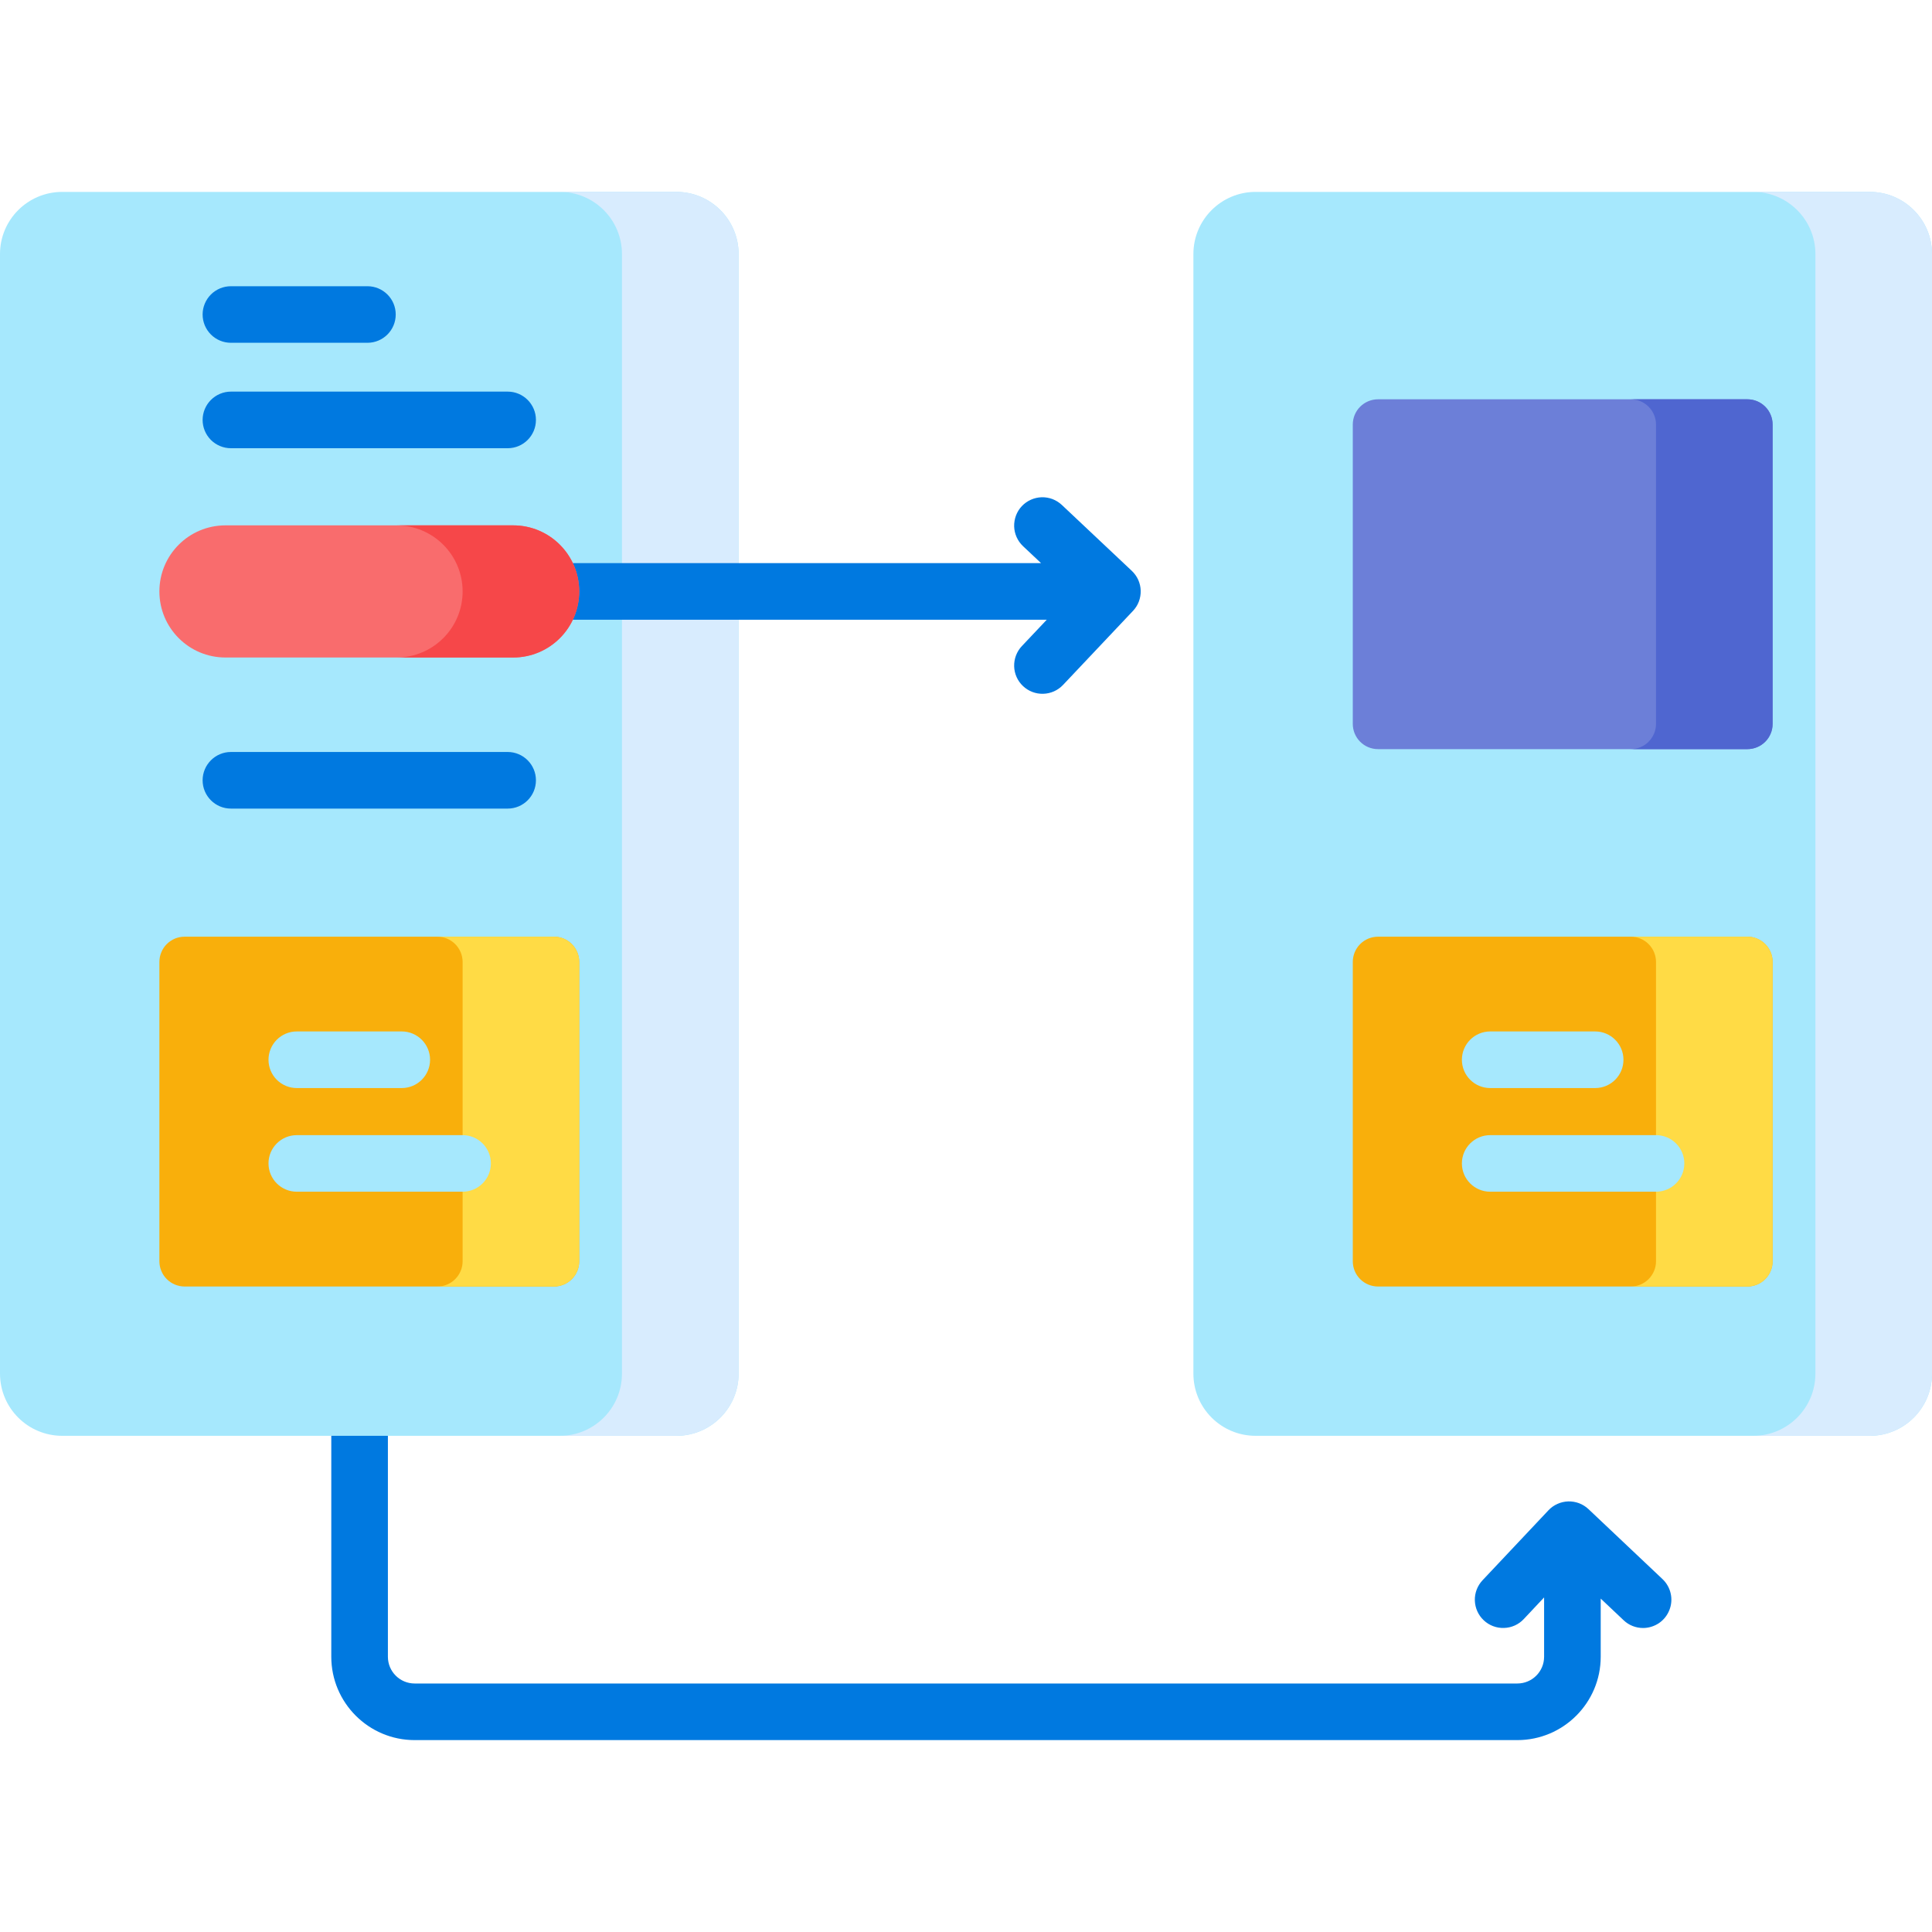 <svg width="40" height="40" viewBox="0 0 40 40" fill="none" xmlns="http://www.w3.org/2000/svg">
<g id="prototype 1" clip-path="url(#clip0_0_784)">
<g id="Group">
<path id="Vector" d="M34.421 32.694L32.888 31.245C32.832 31.192 32.766 31.151 32.694 31.123C32.622 31.096 32.545 31.083 32.468 31.085C32.391 31.088 32.315 31.105 32.245 31.137C32.175 31.168 32.111 31.213 32.059 31.269L30.694 32.718C30.588 32.831 30.53 32.982 30.535 33.137C30.54 33.293 30.606 33.44 30.719 33.546C30.832 33.653 30.983 33.71 31.138 33.705C31.294 33.701 31.441 33.635 31.547 33.522L31.969 33.073V34.301C31.969 34.607 31.721 34.855 31.415 34.855H8.585C8.279 34.855 8.031 34.607 8.031 34.301V28.632C8.031 28.309 7.768 28.046 7.445 28.046C7.121 28.046 6.859 28.309 6.859 28.632V34.301C6.859 35.253 7.633 36.027 8.585 36.027H31.415C32.367 36.027 33.141 35.253 33.141 34.301V33.097L33.616 33.546C33.724 33.649 33.868 33.706 34.018 33.706C34.135 33.706 34.25 33.67 34.347 33.605C34.444 33.539 34.519 33.445 34.562 33.336C34.606 33.227 34.616 33.108 34.59 32.993C34.565 32.879 34.506 32.775 34.421 32.694Z" fill="#0079E0"/>
<path id="Vector_2" d="M14.004 29.727H1.288C0.577 29.727 0 29.151 0 28.439V5.26C0 4.549 0.577 3.973 1.288 3.973H14.004C14.715 3.973 15.292 4.549 15.292 5.26V28.439C15.292 29.151 14.715 29.727 14.004 29.727Z" fill="#A6E8FD"/>
<path id="Vector_3" d="M14.004 3.973H11.59C12.301 3.973 12.877 4.549 12.877 5.26V28.439C12.877 29.151 12.301 29.727 11.59 29.727H14.004C14.715 29.727 15.292 29.151 15.292 28.439V5.26C15.292 4.549 14.715 3.973 14.004 3.973Z" fill="#D8ECFE"/>
<path id="Vector_4" d="M11.469 26.636H3.823C3.754 26.636 3.686 26.622 3.623 26.596C3.559 26.57 3.502 26.531 3.453 26.483C3.404 26.434 3.366 26.377 3.34 26.313C3.313 26.25 3.3 26.181 3.3 26.113V19.916C3.3 19.847 3.313 19.779 3.34 19.716C3.366 19.652 3.404 19.594 3.453 19.546C3.502 19.497 3.559 19.459 3.623 19.432C3.686 19.406 3.754 19.393 3.823 19.393H11.469C11.607 19.393 11.741 19.448 11.839 19.546C11.937 19.644 11.992 19.777 11.992 19.916V26.113C11.992 26.252 11.937 26.385 11.839 26.483C11.741 26.581 11.607 26.636 11.469 26.636Z" fill="#F9AF0B"/>
<path id="Vector_5" d="M11.469 19.393H9.054C9.193 19.393 9.326 19.448 9.424 19.546C9.522 19.644 9.578 19.777 9.578 19.916V26.113C9.578 26.252 9.522 26.385 9.424 26.483C9.326 26.581 9.193 26.636 9.054 26.636H11.469C11.607 26.636 11.741 26.581 11.839 26.483C11.937 26.385 11.992 26.252 11.992 26.113V19.916C11.992 19.847 11.978 19.779 11.952 19.716C11.926 19.652 11.887 19.594 11.839 19.546C11.79 19.497 11.732 19.459 11.669 19.432C11.605 19.406 11.537 19.393 11.469 19.393Z" fill="#FFDB45"/>
<g id="Group_2">
<path id="Vector_6" d="M4.781 7.097H7.607C7.931 7.097 8.193 6.835 8.193 6.511C8.193 6.188 7.931 5.926 7.607 5.926H4.781C4.626 5.926 4.477 5.987 4.367 6.097C4.257 6.207 4.195 6.356 4.195 6.511C4.195 6.667 4.257 6.816 4.367 6.926C4.477 7.036 4.626 7.097 4.781 7.097ZM4.781 9.28H10.511C10.834 9.28 11.096 9.018 11.096 8.694C11.096 8.371 10.834 8.108 10.511 8.108H4.781C4.626 8.108 4.477 8.17 4.367 8.28C4.257 8.39 4.195 8.539 4.195 8.694C4.195 8.85 4.257 8.999 4.367 9.109C4.477 9.218 4.626 9.28 4.781 9.28ZM10.511 15.569H4.781C4.458 15.569 4.195 15.832 4.195 16.155C4.195 16.479 4.458 16.741 4.781 16.741H10.511C10.834 16.741 11.096 16.479 11.096 16.155C11.096 15.832 10.834 15.569 10.511 15.569Z" fill="#0079E0"/>
</g>
<path id="Vector_7" d="M38.712 29.727H25.996C25.285 29.727 24.708 29.151 24.708 28.439V5.26C24.708 4.549 25.285 3.973 25.996 3.973H38.712C39.423 3.973 40 4.549 40 5.26V28.439C40 29.151 39.423 29.727 38.712 29.727Z" fill="#A6E8FD"/>
<path id="Vector_8" d="M38.712 3.973H36.298C37.009 3.973 37.586 4.549 37.586 5.26V28.439C37.586 29.151 37.009 29.727 36.298 29.727H38.712C39.423 29.727 40 29.151 40 28.439V5.26C40 4.549 39.423 3.973 38.712 3.973Z" fill="#D8ECFE"/>
<path id="Vector_9" d="M36.177 26.636H28.531C28.392 26.636 28.259 26.581 28.161 26.483C28.063 26.385 28.008 26.252 28.008 26.113V19.916C28.008 19.777 28.063 19.644 28.161 19.546C28.259 19.448 28.392 19.393 28.531 19.393H36.177C36.316 19.393 36.449 19.448 36.547 19.546C36.645 19.644 36.7 19.777 36.7 19.916V26.113C36.7 26.181 36.687 26.25 36.66 26.313C36.634 26.377 36.596 26.434 36.547 26.483C36.498 26.531 36.441 26.57 36.377 26.596C36.314 26.622 36.246 26.636 36.177 26.636Z" fill="#F9AF0B"/>
<path id="Vector_10" d="M36.177 19.393H33.763C33.901 19.393 34.034 19.448 34.132 19.546C34.23 19.644 34.286 19.777 34.286 19.916V26.113C34.286 26.252 34.23 26.385 34.132 26.483C34.034 26.581 33.901 26.636 33.763 26.636H36.177C36.316 26.636 36.449 26.581 36.547 26.483C36.645 26.385 36.7 26.252 36.7 26.113V19.916C36.7 19.847 36.687 19.779 36.66 19.715C36.634 19.652 36.596 19.594 36.547 19.546C36.498 19.497 36.441 19.459 36.377 19.432C36.314 19.406 36.246 19.393 36.177 19.393Z" fill="#FFDB45"/>
<path id="Vector_11" d="M36.177 15.51H28.531C28.392 15.51 28.259 15.455 28.161 15.357C28.063 15.259 28.008 15.126 28.008 14.987V8.79C28.008 8.651 28.063 8.518 28.161 8.42C28.259 8.322 28.392 8.267 28.531 8.267H36.177C36.316 8.267 36.449 8.322 36.547 8.42C36.645 8.518 36.7 8.651 36.7 8.79V14.987C36.7 15.056 36.687 15.124 36.66 15.187C36.634 15.251 36.596 15.308 36.547 15.357C36.498 15.405 36.441 15.444 36.377 15.47C36.314 15.496 36.246 15.51 36.177 15.51Z" fill="#6C7FD8"/>
<path id="Vector_12" d="M36.177 8.267H33.763C33.901 8.267 34.034 8.322 34.132 8.42C34.23 8.518 34.286 8.651 34.286 8.79V14.987C34.286 15.126 34.23 15.259 34.132 15.357C34.034 15.455 33.901 15.51 33.763 15.51H36.177C36.316 15.51 36.449 15.455 36.547 15.357C36.645 15.259 36.7 15.126 36.7 14.987V8.79C36.7 8.721 36.687 8.653 36.66 8.59C36.634 8.526 36.596 8.468 36.547 8.42C36.498 8.371 36.441 8.333 36.377 8.306C36.314 8.28 36.246 8.267 36.177 8.267Z" fill="#4F66D0"/>
<g id="Group_3">
<path id="Vector_13" d="M6.145 22.527H8.318C8.641 22.527 8.904 22.265 8.904 21.941C8.904 21.618 8.641 21.355 8.318 21.355H6.145C5.989 21.355 5.84 21.417 5.73 21.527C5.621 21.637 5.559 21.786 5.559 21.941C5.559 22.097 5.621 22.246 5.73 22.355C5.84 22.465 5.989 22.527 6.145 22.527ZM9.578 23.502H6.145C5.821 23.502 5.559 23.764 5.559 24.087C5.559 24.411 5.821 24.673 6.145 24.673H9.577C9.901 24.673 10.163 24.411 10.163 24.087C10.163 23.764 9.901 23.502 9.578 23.502ZM30.853 22.527H33.026C33.35 22.527 33.612 22.265 33.612 21.941C33.612 21.618 33.35 21.355 33.026 21.355H30.853C30.529 21.355 30.267 21.618 30.267 21.941C30.267 22.265 30.529 22.527 30.853 22.527ZM34.286 23.502H30.853C30.529 23.502 30.267 23.764 30.267 24.087C30.267 24.411 30.529 24.673 30.853 24.673H34.286C34.609 24.673 34.872 24.411 34.872 24.087C34.872 23.764 34.609 23.502 34.286 23.502Z" fill="#A6E8FD"/>
</g>
<path id="Vector_14" d="M23.433 11.819L21.984 10.454C21.928 10.402 21.863 10.361 21.791 10.333C21.719 10.306 21.642 10.293 21.565 10.295C21.488 10.298 21.413 10.315 21.342 10.347C21.272 10.378 21.209 10.423 21.156 10.479C21.103 10.535 21.062 10.601 21.035 10.673C21.008 10.745 20.995 10.822 20.997 10.899C20.999 10.976 21.017 11.051 21.048 11.121C21.08 11.192 21.125 11.255 21.181 11.308L21.554 11.659H10.101C9.777 11.659 9.515 11.922 9.515 12.245C9.515 12.569 9.777 12.831 10.101 12.831H21.672L21.157 13.376C21.05 13.489 20.993 13.64 20.997 13.795C21.001 13.95 21.067 14.098 21.18 14.204C21.293 14.311 21.444 14.369 21.599 14.364C21.755 14.36 21.902 14.294 22.009 14.181L23.457 12.648C23.51 12.592 23.552 12.526 23.579 12.454C23.606 12.382 23.619 12.305 23.617 12.228C23.615 12.151 23.597 12.076 23.566 12.005C23.534 11.935 23.489 11.872 23.433 11.819Z" fill="#0079E0"/>
<path id="Vector_15" d="M10.624 13.613H4.668C3.912 13.613 3.3 13.001 3.3 12.245C3.3 11.489 3.912 10.877 4.668 10.877H10.624C11.379 10.877 11.992 11.489 11.992 12.245C11.992 13.001 11.379 13.613 10.624 13.613Z" fill="#F96C6D"/>
<path id="Vector_16" d="M10.624 10.877H8.209C8.965 10.877 9.578 11.489 9.578 12.245C9.578 13.001 8.965 13.613 8.209 13.613H10.624C11.379 13.613 11.992 13.001 11.992 12.245C11.992 11.489 11.379 10.877 10.624 10.877Z" fill="#F64749"/>
</g>
</g>
<defs>
<clipPath id="clip0_0_784">
<rect width="40" height="40" fill="white"/>
</clipPath>
</defs>
</svg>
